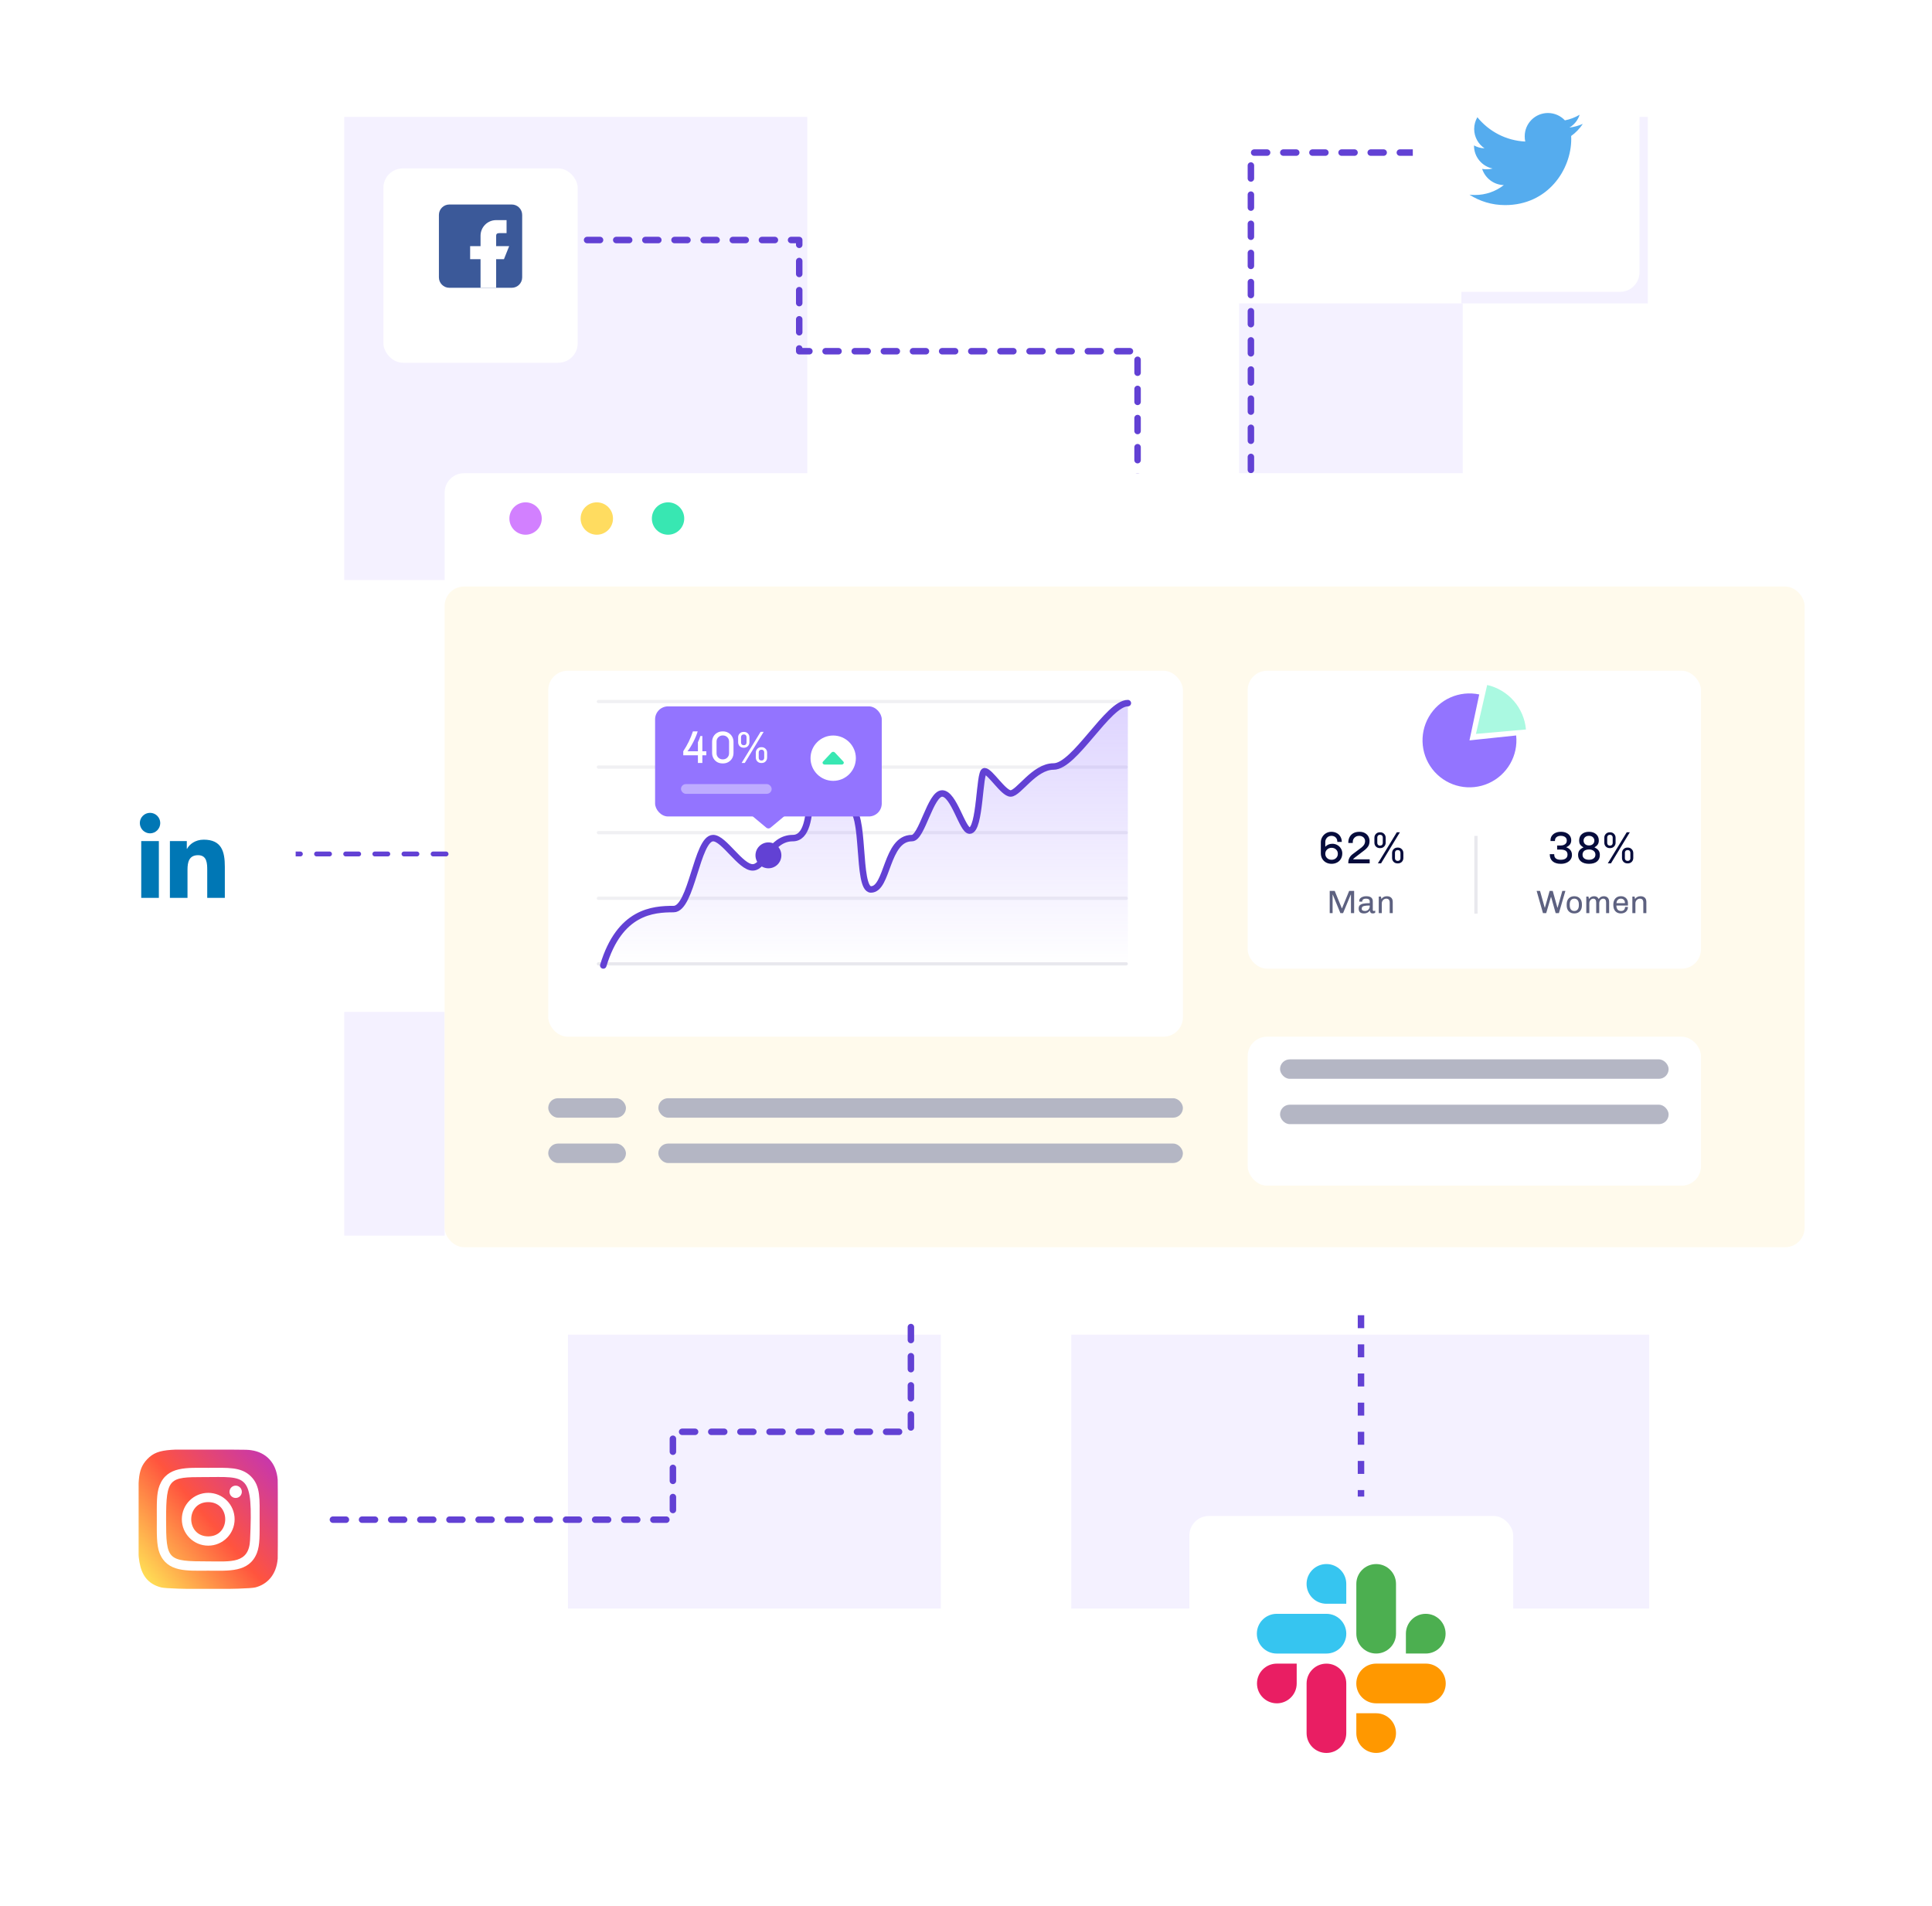 <svg width="364" height="359" viewBox="0 0 364 359" fill="none" xmlns="http://www.w3.org/2000/svg">
<path d="M64.856 109.272L64.856 22.032L152.097 22.032L152.097 109.272L64.856 109.272Z" fill="#F4F1FF"/>
<path d="M201.835 303.015L201.835 194.134L310.716 194.134L310.716 303.015L201.835 303.015Z" fill="#F4F1FF"/>
<path d="M64.856 232.769L64.856 190.622L107.004 190.622L107.004 232.769L64.856 232.769Z" fill="#F4F1FF"/>
<path d="M107.004 303.015L107.004 232.769L177.25 232.769L177.25 303.015L107.004 303.015Z" fill="#F4F1FF"/>
<path d="M142.127 190.621L142.127 155.498L177.249 155.498L177.249 190.621L142.127 190.621Z" fill="#F4F1FF"/>
<rect width="16.859" height="16.859" transform="matrix(-1 0 0 1 250.305 126.698)" fill="#F4F1FF"/>
<rect x="275.332" y="22.032" width="35.123" height="35.123" fill="#F4F1FF"/>
<rect x="275.594" y="143.557" width="35.123" height="35.123" fill="#F4F1FF"/>
<rect x="233.446" y="57.154" width="42.147" height="42.147" fill="#F4F1FF"/>
<path d="M266.181 28.743H235.677V88.53" stroke="#6241D4" stroke-width="1.22" stroke-linecap="round" stroke-linejoin="round" stroke-dasharray="2.44 3.05"/>
<path d="M110.612 45.215H150.578V66.162H214.325V94.021" stroke="#6241D4" stroke-width="1.22" stroke-linecap="round" stroke-linejoin="round" stroke-dasharray="2.44 3.05"/>
<g filter="url(#filter0_d_1_4146)">
<rect x="83.769" y="84.259" width="256.231" height="162.28" rx="3.66" fill="white"/>
</g>
<rect x="83.769" y="110.492" width="256.231" height="124.455" rx="3.66" fill="#FFFAEC"/>
<g filter="url(#filter1_d_1_4146)">
<rect x="235.067" y="122.694" width="85.41" height="56.127" rx="3.66" fill="white"/>
</g>
<line opacity="0.3" x1="278.077" y1="157.468" x2="278.077" y2="172.11" stroke="#B4B6C4" stroke-width="0.61"/>
<path d="M278.697 130.818C276.869 130.43 274.966 130.63 273.259 131.39C271.553 132.149 270.13 133.43 269.196 135.048C268.262 136.666 267.864 138.538 268.06 140.396C268.255 142.253 269.033 144.002 270.283 145.39C271.533 146.778 273.191 147.735 275.018 148.124C276.845 148.512 278.749 148.312 280.455 147.552C282.162 146.792 283.584 145.512 284.518 143.894C285.452 142.276 285.85 140.404 285.655 138.546L276.857 139.471L278.697 130.818Z" fill="#9374FF"/>
<path d="M280.195 129.035C282.141 129.482 283.896 130.534 285.208 132.039C286.519 133.545 287.321 135.428 287.497 137.417L278.077 138.251L280.195 129.035Z" fill="#AAF9E1"/>
<path d="M250.827 156.693C251.208 156.693 251.547 156.773 251.843 156.932C252.145 157.091 252.378 157.316 252.543 157.607C252.714 157.891 252.8 158.222 252.8 158.598H251.963C251.963 158.245 251.86 157.965 251.655 157.761C251.45 157.556 251.174 157.453 250.827 157.453C250.622 157.453 250.431 157.504 250.254 157.607C250.084 157.709 249.947 157.849 249.844 158.025C249.742 158.196 249.691 158.384 249.691 158.589V159.511C250.044 159.136 250.485 158.948 251.015 158.948C251.356 158.948 251.669 159.027 251.954 159.187C252.244 159.346 252.472 159.566 252.637 159.845C252.808 160.118 252.894 160.42 252.894 160.75C252.894 161.137 252.808 161.482 252.637 161.783C252.467 162.079 252.227 162.31 251.92 162.475C251.612 162.64 251.265 162.723 250.878 162.723C250.491 162.723 250.143 162.64 249.836 162.475C249.528 162.304 249.286 162.068 249.11 161.766C248.939 161.459 248.854 161.114 248.854 160.733V158.666C248.854 158.313 248.942 157.985 249.118 157.684C249.295 157.376 249.534 157.134 249.836 156.958C250.143 156.781 250.474 156.693 250.827 156.693ZM250.878 159.708C250.542 159.708 250.26 159.816 250.032 160.032C249.805 160.243 249.691 160.511 249.691 160.835C249.691 161.16 249.805 161.43 250.032 161.647C250.26 161.857 250.542 161.963 250.878 161.963C251.214 161.963 251.493 161.86 251.715 161.655C251.943 161.445 252.057 161.171 252.057 160.835C252.057 160.499 251.943 160.229 251.715 160.024C251.493 159.813 251.214 159.708 250.878 159.708ZM256.133 156.693C256.543 156.693 256.89 156.775 257.175 156.941C257.459 157.106 257.673 157.319 257.815 157.581C257.958 157.843 258.029 158.119 258.029 158.41C258.029 158.82 257.946 159.156 257.781 159.417C257.616 159.679 257.351 159.95 256.987 160.229L255.355 161.476C255.224 161.567 255.122 161.65 255.048 161.724C254.98 161.792 254.945 161.843 254.945 161.877H258.054V162.637H254.032V162.432C254.032 162.142 254.1 161.866 254.237 161.604C254.379 161.336 254.575 161.109 254.826 160.921L256.526 159.64C256.765 159.446 256.936 159.255 257.038 159.067C257.14 158.879 257.192 158.672 257.192 158.444C257.192 158.273 257.149 158.114 257.064 157.965C256.978 157.812 256.853 157.689 256.688 157.598C256.523 157.501 256.323 157.453 256.09 157.453C255.851 157.453 255.637 157.504 255.449 157.607C255.267 157.709 255.125 157.846 255.022 158.017C254.92 158.188 254.869 158.375 254.869 158.58V158.7C254.869 158.746 254.871 158.78 254.877 158.803H254.04L254.032 158.717V158.649C254.032 158.319 254.106 158.005 254.254 157.709C254.402 157.407 254.632 157.163 254.945 156.975C255.259 156.787 255.654 156.693 256.133 156.693ZM263.753 156.778L260.2 162.637H259.602L263.172 156.778H263.753ZM260.038 156.787C260.34 156.787 260.587 156.886 260.781 157.086C260.975 157.279 261.071 157.524 261.071 157.82V158.734C261.071 159.03 260.972 159.278 260.772 159.477C260.579 159.671 260.334 159.768 260.038 159.768H259.978C259.682 159.768 259.434 159.671 259.235 159.477C259.041 159.278 258.945 159.03 258.945 158.734V157.82C258.945 157.524 259.041 157.279 259.235 157.086C259.429 156.886 259.676 156.787 259.978 156.787H260.038ZM260.012 157.257C259.853 157.257 259.725 157.305 259.628 157.402C259.537 157.493 259.491 157.612 259.491 157.761V158.794C259.491 158.942 259.537 159.064 259.628 159.161C259.725 159.252 259.853 159.298 260.012 159.298C260.172 159.298 260.297 159.252 260.388 159.161C260.479 159.064 260.525 158.942 260.525 158.794V157.761C260.525 157.612 260.479 157.493 260.388 157.402C260.297 157.305 260.172 157.257 260.012 157.257ZM263.369 159.665C263.665 159.665 263.91 159.765 264.103 159.964C264.303 160.158 264.402 160.403 264.402 160.699V161.613C264.402 161.909 264.306 162.156 264.112 162.356C263.918 162.549 263.671 162.646 263.369 162.646H263.309C263.007 162.646 262.76 162.549 262.566 162.356C262.372 162.156 262.276 161.909 262.276 161.613V160.699C262.276 160.403 262.372 160.158 262.566 159.964C262.765 159.765 263.013 159.665 263.309 159.665H263.369ZM263.343 160.135C263.184 160.135 263.056 160.183 262.959 160.28C262.868 160.371 262.822 160.491 262.822 160.639V161.672C262.822 161.82 262.868 161.943 262.959 162.04C263.056 162.131 263.184 162.176 263.343 162.176C263.503 162.176 263.628 162.131 263.719 162.04C263.81 161.943 263.856 161.82 263.856 161.672V160.639C263.856 160.491 263.81 160.371 263.719 160.28C263.628 160.183 263.503 160.135 263.343 160.135Z" fill="#060C3C"/>
<path d="M255.126 167.824V172.009H254.528V168.526H254.491L253.045 172.009H252.539L251.099 168.526H251.069V172.009H250.526V167.824H251.465L252.814 171.118H252.838L254.192 167.824H255.126ZM257.423 168.831C257.833 168.831 258.138 168.912 258.338 169.075C258.541 169.237 258.643 169.473 258.643 169.782V171.399C258.643 171.472 258.659 171.527 258.692 171.564C258.724 171.596 258.765 171.612 258.814 171.612C258.907 171.612 259.001 171.584 259.094 171.527V171.948C258.956 172.029 258.799 172.07 258.624 172.07C258.45 172.07 258.319 172.021 258.234 171.924C258.149 171.822 258.102 171.684 258.094 171.509C257.842 171.883 257.477 172.07 257.002 172.07C256.66 172.07 256.404 171.997 256.233 171.85C256.066 171.7 255.983 171.464 255.983 171.143C255.983 170.891 256.048 170.693 256.178 170.551C256.308 170.405 256.524 170.299 256.825 170.234C257.126 170.169 257.541 170.136 258.069 170.136V169.849C258.069 169.642 258.008 169.498 257.886 169.416C257.764 169.331 257.587 169.288 257.355 169.288C257.136 169.288 256.965 169.331 256.843 169.416C256.721 169.502 256.66 169.622 256.66 169.776V169.849H256.099C256.091 169.792 256.087 169.725 256.087 169.648C256.087 169.506 256.143 169.371 256.257 169.245C256.371 169.119 256.526 169.02 256.721 168.946C256.916 168.869 257.132 168.831 257.368 168.831H257.423ZM258.069 170.581C257.642 170.581 257.319 170.604 257.099 170.649C256.884 170.689 256.739 170.752 256.666 170.838C256.593 170.923 256.556 171.041 256.556 171.192C256.556 171.472 256.77 171.612 257.197 171.612C257.347 171.612 257.49 171.576 257.624 171.503C257.758 171.425 257.866 171.318 257.947 171.179C258.029 171.041 258.069 170.882 258.069 170.703V170.581ZM261.302 168.831C261.644 168.831 261.913 168.922 262.108 169.105C262.303 169.288 262.401 169.557 262.401 169.91V172.009H261.827V170.014C261.827 169.53 261.607 169.288 261.168 169.288C261.022 169.288 260.886 169.327 260.759 169.404C260.633 169.481 260.532 169.587 260.454 169.721C260.377 169.851 260.339 169.996 260.339 170.154V172.009H259.765V168.892H260.18L260.259 169.349C260.519 169.003 260.867 168.831 261.302 168.831Z" fill="#5D6180"/>
<path d="M294.125 156.693C294.495 156.693 294.825 156.761 295.116 156.898C295.406 157.035 295.631 157.226 295.791 157.47C295.95 157.71 296.03 157.98 296.03 158.282C296.03 158.606 295.947 158.874 295.782 159.085C295.623 159.29 295.395 159.46 295.099 159.597L295.107 159.623C295.432 159.725 295.688 159.899 295.876 160.144C296.07 160.383 296.166 160.69 296.166 161.066C296.166 161.385 296.078 161.67 295.902 161.92C295.725 162.171 295.48 162.367 295.167 162.51C294.854 162.652 294.507 162.723 294.125 162.723H294.023C293.402 162.723 292.906 162.569 292.536 162.262C292.172 161.949 291.99 161.522 291.99 160.981V160.912H292.827V161.006C292.827 161.32 292.932 161.559 293.143 161.724C293.353 161.883 293.655 161.963 294.048 161.963C294.452 161.963 294.766 161.883 294.988 161.724C295.215 161.559 295.329 161.311 295.329 160.981C295.329 160.354 294.891 160.041 294.014 160.041H293.373V159.273H294.031C294.378 159.273 294.657 159.193 294.868 159.033C295.084 158.874 295.193 158.646 295.193 158.35C295.193 158.06 295.087 157.838 294.877 157.684C294.672 157.53 294.395 157.453 294.048 157.453C293.724 157.453 293.462 157.533 293.262 157.692C293.063 157.852 292.963 158.074 292.963 158.359V158.436H292.126V158.282C292.126 157.969 292.209 157.692 292.374 157.453C292.545 157.208 292.776 157.021 293.066 156.89C293.362 156.759 293.689 156.693 294.048 156.693H294.125ZM299.371 156.693C299.929 156.693 300.376 156.841 300.712 157.137C301.054 157.433 301.225 157.829 301.225 158.324C301.225 158.632 301.159 158.882 301.028 159.076C300.903 159.27 300.704 159.449 300.43 159.614V159.648C300.755 159.796 301 159.979 301.165 160.195C301.336 160.411 301.421 160.699 301.421 161.058C301.421 161.581 301.242 161.991 300.883 162.288C300.53 162.578 300.026 162.723 299.371 162.723C298.745 162.723 298.247 162.578 297.877 162.288C297.506 161.991 297.321 161.581 297.321 161.058C297.321 160.699 297.407 160.408 297.578 160.186C297.748 159.959 297.993 159.779 298.312 159.648V159.614C297.999 159.421 297.788 159.23 297.68 159.042C297.572 158.854 297.518 158.632 297.518 158.376C297.518 157.829 297.689 157.413 298.03 157.129C298.372 156.838 298.819 156.693 299.371 156.693ZM299.371 157.453C299.064 157.453 298.816 157.539 298.628 157.71C298.446 157.88 298.355 158.097 298.355 158.359C298.355 158.621 298.446 158.837 298.628 159.008C298.816 159.179 299.064 159.264 299.371 159.264C299.679 159.264 299.924 159.179 300.106 159.008C300.294 158.837 300.388 158.621 300.388 158.359C300.388 158.097 300.294 157.88 300.106 157.71C299.924 157.539 299.679 157.453 299.371 157.453ZM299.371 160.024C298.813 160.024 298.44 160.206 298.252 160.571C298.19 160.707 298.158 160.85 298.158 160.998C298.158 161.317 298.272 161.559 298.5 161.724C298.728 161.883 299.018 161.963 299.371 161.963C299.73 161.963 300.02 161.88 300.242 161.715C300.47 161.544 300.584 161.305 300.584 160.998C300.584 160.696 300.473 160.46 300.251 160.289C300.035 160.112 299.741 160.024 299.371 160.024ZM307.069 156.779L303.516 162.638H302.918L306.488 156.779H307.069ZM303.353 156.787C303.655 156.787 303.903 156.887 304.096 157.086C304.29 157.28 304.387 157.524 304.387 157.821V158.734C304.387 159.031 304.287 159.278 304.088 159.478C303.894 159.671 303.649 159.768 303.353 159.768H303.294C302.997 159.768 302.75 159.671 302.55 159.478C302.357 159.278 302.26 159.031 302.26 158.734V157.821C302.26 157.524 302.357 157.28 302.55 157.086C302.744 156.887 302.992 156.787 303.294 156.787H303.353ZM303.328 157.257C303.168 157.257 303.04 157.305 302.943 157.402C302.852 157.493 302.807 157.613 302.807 157.761V158.794C302.807 158.942 302.852 159.065 302.943 159.161C303.04 159.253 303.168 159.298 303.328 159.298C303.487 159.298 303.612 159.253 303.704 159.161C303.795 159.065 303.84 158.942 303.84 158.794V157.761C303.84 157.613 303.795 157.493 303.704 157.402C303.612 157.305 303.487 157.257 303.328 157.257ZM306.684 159.665C306.98 159.665 307.225 159.765 307.419 159.964C307.618 160.158 307.718 160.403 307.718 160.699V161.613C307.718 161.909 307.621 162.157 307.427 162.356C307.234 162.549 306.986 162.646 306.684 162.646H306.625C306.323 162.646 306.075 162.549 305.881 162.356C305.688 162.157 305.591 161.909 305.591 161.613V160.699C305.591 160.403 305.688 160.158 305.881 159.964C306.081 159.765 306.328 159.665 306.625 159.665H306.684ZM306.659 160.135C306.499 160.135 306.371 160.184 306.274 160.28C306.183 160.371 306.138 160.491 306.138 160.639V161.673C306.138 161.821 306.183 161.943 306.274 162.04C306.371 162.131 306.499 162.176 306.659 162.176C306.818 162.176 306.943 162.131 307.035 162.04C307.126 161.943 307.171 161.821 307.171 161.673V160.639C307.171 160.491 307.126 160.371 307.035 160.28C306.943 160.184 306.818 160.135 306.659 160.135Z" fill="#060C3C"/>
<path d="M294.932 167.824L293.706 172.009H293.096L292.242 168.983H292.199L291.315 172.009H290.705L289.509 167.824H290.149L291.034 170.978H291.071L291.961 167.824H292.541L293.425 170.978H293.462L294.353 167.824H294.932ZM296.608 168.831C297.043 168.831 297.391 168.965 297.651 169.233C297.911 169.502 298.041 169.87 298.041 170.337V170.563C298.041 171.031 297.913 171.399 297.657 171.667C297.401 171.936 297.051 172.07 296.608 172.07C296.164 172.07 295.815 171.936 295.558 171.667C295.302 171.399 295.174 171.031 295.174 170.563V170.337C295.174 169.87 295.304 169.502 295.565 169.233C295.825 168.965 296.173 168.831 296.608 168.831ZM296.608 169.288C296.335 169.288 296.124 169.382 295.973 169.569C295.823 169.756 295.748 170.03 295.748 170.392V170.508C295.748 170.862 295.821 171.135 295.967 171.326C296.118 171.517 296.331 171.612 296.608 171.612C296.876 171.612 297.086 171.519 297.236 171.332C297.391 171.141 297.468 170.866 297.468 170.508V170.392C297.468 170.038 297.393 169.766 297.242 169.575C297.096 169.384 296.884 169.288 296.608 169.288ZM302.155 168.831C302.476 168.831 302.726 168.924 302.905 169.111C303.084 169.298 303.173 169.565 303.173 169.91V172.009H302.6V170.014C302.6 169.53 302.413 169.288 302.039 169.288C301.909 169.288 301.787 169.327 301.673 169.404C301.563 169.481 301.473 169.587 301.404 169.721C301.339 169.851 301.307 169.996 301.307 170.154V172.009H300.733V170.014C300.733 169.53 300.546 169.288 300.172 169.288C300.042 169.288 299.92 169.327 299.806 169.404C299.696 169.481 299.607 169.587 299.537 169.721C299.472 169.851 299.44 169.996 299.44 170.154V172.009H298.866V168.892H299.281L299.361 169.349C299.596 169.003 299.924 168.831 300.343 168.831C300.754 168.831 301.038 169.003 301.197 169.349C301.335 169.154 301.484 169.02 301.642 168.946C301.801 168.869 301.972 168.831 302.155 168.831ZM305.407 168.831C305.664 168.831 305.889 168.885 306.085 168.995C306.284 169.101 306.439 169.254 306.548 169.453C306.658 169.652 306.713 169.884 306.713 170.148V170.581H304.535C304.543 170.911 304.62 171.165 304.767 171.344C304.913 171.523 305.131 171.612 305.42 171.612C305.676 171.612 305.865 171.537 305.987 171.387C306.109 171.236 306.17 171.057 306.17 170.85H306.713C306.713 171.094 306.656 171.307 306.542 171.49C306.432 171.673 306.278 171.816 306.079 171.918C305.883 172.019 305.66 172.07 305.407 172.07H305.383C304.944 172.07 304.596 171.93 304.34 171.649C304.088 171.364 303.962 170.986 303.962 170.514V170.392C303.962 170.083 304.019 169.811 304.132 169.575C304.246 169.339 304.409 169.156 304.62 169.026C304.832 168.896 305.08 168.831 305.365 168.831H305.407ZM305.377 169.288C305.145 169.288 304.956 169.359 304.81 169.502C304.667 169.644 304.58 169.855 304.547 170.136H306.146V170.063C306.146 169.831 306.075 169.644 305.932 169.502C305.794 169.359 305.609 169.288 305.377 169.288ZM309.084 168.831C309.426 168.831 309.694 168.922 309.889 169.105C310.085 169.288 310.182 169.557 310.182 169.91V172.009H309.609V170.014C309.609 169.53 309.389 169.288 308.95 169.288C308.804 169.288 308.667 169.327 308.541 169.404C308.415 169.481 308.313 169.587 308.236 169.721C308.159 169.851 308.12 169.996 308.12 170.154V172.009H307.547V168.892H307.962L308.041 169.349C308.301 169.003 308.649 168.831 309.084 168.831Z" fill="#5D6180"/>
<g filter="url(#filter2_d_1_4146)">
<rect x="235.067" y="191.632" width="85.41" height="28.063" rx="3.66" fill="white"/>
</g>
<rect x="241.168" y="199.563" width="73.209" height="3.66" rx="1.83" fill="#B4B6C4"/>
<rect x="241.168" y="208.104" width="73.209" height="3.66" rx="1.83" fill="#B4B6C4"/>
<rect x="124.034" y="206.884" width="98.832" height="3.66" rx="1.83" fill="#B4B6C4"/>
<rect x="103.291" y="206.884" width="14.642" height="3.66" rx="1.83" fill="#B4B6C4"/>
<rect x="124.034" y="215.425" width="98.832" height="3.66" rx="1.83" fill="#B4B6C4"/>
<rect x="103.291" y="215.425" width="14.642" height="3.66" rx="1.83" fill="#B4B6C4"/>
<g filter="url(#filter3_d_1_4146)">
<rect x="103.291" y="122.694" width="119.575" height="68.938" rx="3.66" fill="white"/>
</g>
<line opacity="0.3" x1="112.747" y1="181.566" x2="212.189" y2="181.566" stroke="#B4B6C4" stroke-width="0.61" stroke-linecap="round"/>
<line opacity="0.2" x1="112.747" y1="169.212" x2="212.189" y2="169.212" stroke="#B4B6C4" stroke-width="0.61" stroke-linecap="round"/>
<line opacity="0.2" x1="112.747" y1="156.858" x2="212.189" y2="156.858" stroke="#B4B6C4" stroke-width="0.61" stroke-linecap="round"/>
<line opacity="0.2" x1="112.747" y1="144.504" x2="212.189" y2="144.504" stroke="#B4B6C4" stroke-width="0.61" stroke-linecap="round"/>
<line opacity="0.2" x1="112.747" y1="132.15" x2="212.189" y2="132.15" stroke="#B4B6C4" stroke-width="0.61" stroke-linecap="round"/>
<path opacity="0.4" d="M126.303 171.249C122.396 171.249 116.139 171.694 113.052 181.871H212.494V132.455C208.747 132.455 201.876 144.39 197.897 144.39C194.231 144.39 191.302 149.473 189.799 149.473C188.44 149.473 185.906 145.274 184.886 145.274C183.867 145.274 184.108 156.47 182.069 156.47C180.71 156.47 179.11 149.473 176.902 149.473C174.693 149.473 173.067 157.88 171.21 157.88C166.284 157.88 166.708 167.554 163.481 167.554C160.762 167.554 162.49 152.314 159.432 152.314C155.524 152.314 156.345 142.18 153.797 142.18C150.569 142.18 154.024 157.88 148.757 157.88C144.51 157.88 143.496 163.369 141.211 163.398C138.926 163.427 135.789 157.88 133.75 157.88C130.692 157.88 129.701 171.249 126.303 171.249Z" fill="url(#paint0_linear_1_4146)"/>
<path d="M113.662 181.871C116.748 171.694 123.006 171.249 126.913 171.249C130.311 171.249 131.302 157.88 134.36 157.88C136.399 157.88 139.536 163.427 141.821 163.398C144.106 163.369 145.12 157.88 149.367 157.88C154.634 157.88 151.179 142.18 154.407 142.18C156.955 142.18 156.134 152.314 160.042 152.314C163.1 152.314 161.372 167.554 164.091 167.554C167.318 167.554 166.894 157.88 171.82 157.88C173.677 157.88 175.303 149.473 177.512 149.473C179.72 149.473 181.32 156.47 182.679 156.47C184.718 156.47 184.477 145.274 185.496 145.274C186.516 145.274 189.05 149.473 190.409 149.473C191.912 149.473 194.841 144.39 198.507 144.39C202.486 144.39 208.747 132.455 212.494 132.455" stroke="#6241D4" stroke-width="1.22" stroke-linecap="round" stroke-linejoin="round"/>
<circle cx="144.776" cy="161.129" r="2.44" fill="#6241D4"/>
<path d="M145.167 155.923C144.94 156.111 144.612 156.111 144.385 155.923L140.044 152.305C139.167 151.574 139.684 150.147 140.825 150.147L148.727 150.147C149.868 150.147 150.385 151.574 149.508 152.305L145.167 155.923Z" fill="#9374FF"/>
<rect x="123.423" y="133.065" width="42.705" height="20.742" rx="2.44" fill="#9374FF"/>
<rect opacity="0.4" x="128.304" y="147.707" width="17.082" height="1.83" rx="0.915" fill="white"/>
<path d="M131.447 137.781C131.288 138.35 131.009 139.022 130.61 139.796C130.212 140.565 129.85 141.14 129.525 141.522H131.49V139.822C131.683 139.441 131.837 139.051 131.951 138.652H132.327V141.522H133.07V142.282H132.327V143.725H131.49V142.282H128.731V141.513C129.506 140.352 130.112 139.107 130.55 137.781H131.447ZM136.232 137.781C136.591 137.781 136.918 137.866 137.214 138.037C137.516 138.208 137.755 138.444 137.932 138.746C138.108 139.048 138.197 139.386 138.197 139.762V141.838C138.197 142.208 138.111 142.544 137.94 142.846C137.77 143.142 137.533 143.378 137.231 143.555C136.935 143.725 136.602 143.811 136.232 143.811H136.121C135.745 143.811 135.407 143.725 135.105 143.555C134.809 143.378 134.578 143.139 134.413 142.837C134.248 142.535 134.165 142.202 134.165 141.838V139.762C134.165 139.381 134.251 139.039 134.421 138.737C134.598 138.436 134.834 138.202 135.13 138.037C135.426 137.866 135.757 137.781 136.121 137.781H136.232ZM136.181 138.541C135.851 138.541 135.572 138.652 135.344 138.874C135.116 139.09 135.002 139.364 135.002 139.694V141.898C135.002 142.228 135.116 142.504 135.344 142.726C135.572 142.942 135.851 143.051 136.181 143.051C136.523 143.051 136.804 142.94 137.026 142.717C137.249 142.495 137.36 142.222 137.36 141.898V139.694C137.36 139.369 137.249 139.096 137.026 138.874C136.804 138.652 136.523 138.541 136.181 138.541ZM143.878 137.866L140.325 143.725H139.727L143.298 137.866H143.878ZM140.163 137.875C140.465 137.875 140.713 137.974 140.906 138.174C141.1 138.367 141.197 138.612 141.197 138.908V139.822C141.197 140.118 141.097 140.366 140.898 140.565C140.704 140.759 140.459 140.856 140.163 140.856H140.103C139.807 140.856 139.559 140.759 139.36 140.565C139.167 140.366 139.07 140.118 139.07 139.822V138.908C139.07 138.612 139.167 138.367 139.36 138.174C139.554 137.974 139.801 137.875 140.103 137.875H140.163ZM140.137 138.344C139.978 138.344 139.85 138.393 139.753 138.49C139.662 138.581 139.616 138.7 139.616 138.848V139.882C139.616 140.03 139.662 140.152 139.753 140.249C139.85 140.34 139.978 140.386 140.137 140.386C140.297 140.386 140.422 140.34 140.513 140.249C140.604 140.152 140.65 140.03 140.65 139.882V138.848C140.65 138.7 140.604 138.581 140.513 138.49C140.422 138.393 140.297 138.344 140.137 138.344ZM143.494 140.753C143.79 140.753 144.035 140.853 144.229 141.052C144.428 141.246 144.528 141.49 144.528 141.787V142.7C144.528 142.997 144.431 143.244 144.237 143.443C144.044 143.637 143.796 143.734 143.494 143.734H143.434C143.132 143.734 142.885 143.637 142.691 143.443C142.498 143.244 142.401 142.997 142.401 142.7V141.787C142.401 141.49 142.498 141.246 142.691 141.052C142.89 140.853 143.138 140.753 143.434 140.753H143.494ZM143.468 141.223C143.309 141.223 143.181 141.271 143.084 141.368C142.993 141.459 142.947 141.579 142.947 141.727V142.76C142.947 142.908 142.993 143.031 143.084 143.127C143.181 143.219 143.309 143.264 143.468 143.264C143.628 143.264 143.753 143.219 143.844 143.127C143.935 143.031 143.981 142.908 143.981 142.76V141.727C143.981 141.579 143.935 141.459 143.844 141.368C143.753 141.271 143.628 141.223 143.468 141.223Z" fill="white"/>
<circle cx="156.978" cy="142.826" r="4.271" fill="white"/>
<path d="M157.291 141.754C157.13 141.582 156.825 141.582 156.664 141.754L155.066 143.461C154.853 143.689 155.041 144.027 155.379 144.027L158.576 144.027C158.914 144.027 159.102 143.689 158.889 143.461L157.291 141.754Z" fill="#38E7B2"/>
<circle cx="99.021" cy="97.68" r="3.05" fill="#D280FF"/>
<circle cx="112.442" cy="97.68" r="3.05" fill="#FFDC60"/>
<circle cx="125.864" cy="97.68" r="3.05" fill="#38E7B2"/>
<g filter="url(#filter4_d_1_4146)">
<rect x="72.235" y="28.066" width="36.605" height="36.605" rx="3.66" fill="white"/>
</g>
<g clip-path="url(#clip0_1_4146)">
<path d="M96.42 38.525H84.654C83.572 38.525 82.693 39.404 82.693 40.486V52.251C82.693 53.333 83.572 54.212 84.654 54.212H96.42C97.501 54.212 98.381 53.333 98.381 52.251V40.486C98.381 39.404 97.501 38.525 96.42 38.525Z" fill="#3B5999"/>
<path d="M93.478 46.368V44.407C93.478 43.866 93.918 43.917 94.459 43.917H95.439V41.466H93.478C91.853 41.466 90.537 42.782 90.537 44.407V46.368H88.576V48.82H90.537V54.212H93.478V48.82H94.949L95.93 46.368H93.478Z" fill="white"/>
</g>
<g filter="url(#filter5_d_1_4146)">
<rect x="266.181" y="8.61" width="42.705" height="42.705" rx="3.66" fill="white"/>
</g>
<g clip-path="url(#clip1_1_4146)">
<path d="M296.032 26.18C296.032 25.987 296.024 25.8 296.016 25.615C296.884 24.998 297.614 24.229 298.21 23.342V23.341C297.415 23.689 296.57 23.921 295.687 24.033C296.595 23.491 297.288 22.64 297.613 21.614C296.767 22.118 295.833 22.474 294.838 22.673C294.034 21.817 292.889 21.288 291.64 21.288C289.217 21.288 287.265 23.255 287.265 25.666C287.265 26.013 287.295 26.347 287.367 26.665C283.728 26.487 280.507 24.743 278.344 22.085C277.966 22.741 277.744 23.491 277.744 24.298C277.744 25.814 278.524 27.157 279.689 27.936C278.985 27.922 278.296 27.718 277.711 27.397V27.445C277.711 29.572 279.228 31.339 281.218 31.746C280.549 31.93 279.725 31.923 279.242 31.816C279.809 33.549 281.419 34.824 283.332 34.866C281.843 36.03 279.951 36.732 277.904 36.732C277.546 36.732 277.201 36.716 276.857 36.673C278.796 37.923 281.094 38.637 283.572 38.637C291.628 38.637 296.032 31.964 296.032 26.18Z" fill="#55ACEE"/>
</g>
<path d="M43.172 160.87H84.087" stroke="#6241D4" stroke-width="0.915" stroke-linecap="round" stroke-linejoin="round" stroke-dasharray="2.44 3.05"/>
<g filter="url(#filter6_d_1_4146)">
<rect x="224.086" y="281.923" width="61.008" height="61.008" rx="3.66" fill="white"/>
</g>
<g clip-path="url(#clip2_1_4146)">
<path d="M249.908 313.393C247.844 313.393 246.17 315.067 246.17 317.131V326.481C246.17 328.546 247.844 330.22 249.908 330.22C251.972 330.22 253.646 328.546 253.646 326.481V317.131C253.645 315.067 251.971 313.393 249.908 313.393Z" fill="#E91E63"/>
<path d="M236.824 317.13C236.824 319.196 238.499 320.871 240.565 320.871C242.63 320.871 244.306 319.196 244.306 317.13V313.389H240.568C240.566 313.389 240.566 313.389 240.565 313.389C238.499 313.389 236.824 315.065 236.824 317.13Z" fill="#E91E63"/>
<path d="M249.913 294.632C249.911 294.632 249.91 294.632 249.908 294.632C247.843 294.632 246.167 296.307 246.167 298.373C246.167 300.438 247.843 302.114 249.908 302.114H253.646V298.373C253.646 298.371 253.646 298.368 253.646 298.365C253.645 296.303 251.974 294.632 249.913 294.632Z" fill="#36C5F0"/>
<path d="M240.54 311.493H249.908C251.974 311.493 253.649 309.817 253.649 307.752C253.649 305.686 251.974 304.01 249.908 304.01H240.54C238.474 304.01 236.799 305.686 236.799 307.752C236.799 309.817 238.474 311.493 240.54 311.493Z" fill="#36C5F0"/>
<path d="M268.612 304.009C266.55 304.009 264.879 305.68 264.879 307.743V307.75V311.491H268.617C270.682 311.491 272.358 309.816 272.358 307.75C272.358 305.684 270.682 304.009 268.617 304.009C268.615 304.009 268.614 304.009 268.612 304.009Z" fill="#4CAF50"/>
<path d="M255.54 298.373V307.752C255.54 309.816 257.214 311.49 259.278 311.49C261.342 311.49 263.016 309.816 263.016 307.752V298.373C263.016 296.309 261.342 294.635 259.278 294.635C257.214 294.635 255.54 296.309 255.54 298.373Z" fill="#4CAF50"/>
<path d="M263.015 326.478C263.015 324.414 261.341 322.74 259.277 322.74H255.539V326.481C255.54 328.543 257.213 330.216 259.277 330.216C261.341 330.216 263.015 328.542 263.015 326.478Z" fill="#FF9800"/>
<path d="M268.645 313.389H259.277C257.211 313.389 255.535 315.065 255.535 317.13C255.535 319.196 257.211 320.871 259.277 320.871H268.645C270.711 320.871 272.386 319.196 272.386 317.13C272.386 315.065 270.711 313.389 268.645 313.389Z" fill="#FF9800"/>
</g>
<g filter="url(#filter7_d_1_4146)">
<rect x="13" y="259.96" width="52.466" height="52.466" rx="3.66" fill="white"/>
</g>
<g clip-path="url(#clip3_1_4146)">
<path d="M27.755 274.862C25.694 277.003 26.116 279.278 26.116 286.188C26.116 291.927 25.114 297.679 30.354 299.034C31.991 299.454 46.489 299.454 48.123 299.031C50.305 298.468 52.08 296.699 52.322 293.613C52.356 293.182 52.356 279.201 52.321 278.762C52.063 275.475 50.04 273.581 47.374 273.197C46.763 273.109 46.641 273.082 43.506 273.077C32.386 273.082 29.949 272.587 27.755 274.862Z" fill="url(#paint1_linear_1_4146)"/>
<path d="M39.231 276.509C35.262 276.509 31.493 276.156 30.054 279.85C29.459 281.376 29.546 283.358 29.546 286.195C29.546 288.685 29.466 291.025 30.054 292.539C31.49 296.236 35.29 295.882 39.229 295.882C43.029 295.882 46.948 296.278 48.405 292.539C49.001 290.998 48.913 289.046 48.913 286.195C48.913 282.411 49.122 279.968 47.287 278.134C45.429 276.276 42.916 276.509 39.227 276.509H39.231ZM38.363 278.254C46.642 278.241 47.696 277.321 47.114 290.106C46.908 294.628 43.465 294.132 39.232 294.132C31.515 294.132 31.293 293.911 31.293 286.191C31.293 278.381 31.905 278.259 38.363 278.252V278.254ZM44.401 279.862C43.76 279.862 43.239 280.382 43.239 281.024C43.239 281.666 43.76 282.186 44.401 282.186C45.043 282.186 45.563 281.666 45.563 281.024C45.563 280.382 45.043 279.862 44.401 279.862ZM39.231 281.221C36.484 281.221 34.258 283.448 34.258 286.195C34.258 288.942 36.484 291.169 39.231 291.169C41.978 291.169 44.203 288.942 44.203 286.195C44.203 283.448 41.978 281.221 39.231 281.221ZM39.231 282.966C43.499 282.966 43.505 289.424 39.231 289.424C34.964 289.424 34.957 282.966 39.231 282.966Z" fill="white"/>
</g>
<g filter="url(#filter8_d_1_4146)">
<rect x="13" y="139.776" width="42.705" height="42.705" rx="3.66" fill="white"/>
</g>
<g clip-path="url(#clip4_1_4146)">
<path d="M42.356 169.136V169.135H42.36V163.262C42.36 160.388 41.741 158.175 38.382 158.175C36.767 158.175 35.684 159.061 35.241 159.901H35.195V158.443H32.01V169.135H35.326V163.841C35.326 162.447 35.59 161.099 37.317 161.099C39.017 161.099 39.043 162.69 39.043 163.93V169.136H42.356Z" fill="#0077B5"/>
<path d="M26.61 158.444H29.93V169.136H26.61V158.444Z" fill="#0077B5"/>
<path d="M28.268 153.121C27.207 153.121 26.345 153.983 26.345 155.044C26.345 156.106 27.207 156.985 28.268 156.985C29.33 156.985 30.192 156.106 30.192 155.044C30.191 153.983 29.329 153.121 28.268 153.121V153.121Z" fill="#0077B5"/>
</g>
<path d="M62.721 286.274H126.779V269.722H171.619V247.454" stroke="#6241D4" stroke-width="1.22" stroke-linecap="round" stroke-linejoin="round" stroke-dasharray="2.44 3.05"/>
<path d="M256.42 247.759L256.42 281.923" stroke="#6241D4" stroke-width="1.22" stroke-dasharray="2.44 3.05"/>
<defs>
<filter id="filter0_d_1_4146" x="60.586" y="65.957" width="302.597" height="208.645" filterUnits="userSpaceOnUse" color-interpolation-filters="sRGB">
<feFlood flood-opacity="0" result="BackgroundImageFix"/>
<feColorMatrix in="SourceAlpha" type="matrix" values="0 0 0 0 0 0 0 0 0 0 0 0 0 0 0 0 0 0 127 0" result="hardAlpha"/>
<feMorphology radius="1.22" operator="erode" in="SourceAlpha" result="effect1_dropShadow_1_4146"/>
<feOffset dy="4.881"/>
<feGaussianBlur stdDeviation="12.201"/>
<feColorMatrix type="matrix" values="0 0 0 0 0.024 0 0 0 0 0.047 0 0 0 0 0.231 0 0 0 0.08 0"/>
<feBlend mode="normal" in2="BackgroundImageFix" result="effect1_dropShadow_1_4146"/>
<feBlend mode="normal" in="SourceGraphic" in2="effect1_dropShadow_1_4146" result="shape"/>
</filter>
<filter id="filter1_d_1_4146" x="222.866" y="114.153" width="109.813" height="80.53" filterUnits="userSpaceOnUse" color-interpolation-filters="sRGB">
<feFlood flood-opacity="0" result="BackgroundImageFix"/>
<feColorMatrix in="SourceAlpha" type="matrix" values="0 0 0 0 0 0 0 0 0 0 0 0 0 0 0 0 0 0 127 0" result="hardAlpha"/>
<feOffset dy="3.66"/>
<feGaussianBlur stdDeviation="6.101"/>
<feColorMatrix type="matrix" values="0 0 0 0 0.11 0 0 0 0 0.141 0 0 0 0 0.412 0 0 0 0.05 0"/>
<feBlend mode="normal" in2="BackgroundImageFix" result="effect1_dropShadow_1_4146"/>
<feBlend mode="normal" in="SourceGraphic" in2="effect1_dropShadow_1_4146" result="shape"/>
</filter>
<filter id="filter2_d_1_4146" x="222.866" y="183.091" width="109.813" height="52.467" filterUnits="userSpaceOnUse" color-interpolation-filters="sRGB">
<feFlood flood-opacity="0" result="BackgroundImageFix"/>
<feColorMatrix in="SourceAlpha" type="matrix" values="0 0 0 0 0 0 0 0 0 0 0 0 0 0 0 0 0 0 127 0" result="hardAlpha"/>
<feOffset dy="3.66"/>
<feGaussianBlur stdDeviation="6.101"/>
<feColorMatrix type="matrix" values="0 0 0 0 0.11 0 0 0 0 0.141 0 0 0 0 0.412 0 0 0 0.05 0"/>
<feBlend mode="normal" in2="BackgroundImageFix" result="effect1_dropShadow_1_4146"/>
<feBlend mode="normal" in="SourceGraphic" in2="effect1_dropShadow_1_4146" result="shape"/>
</filter>
<filter id="filter3_d_1_4146" x="91.09" y="114.153" width="143.978" height="93.341" filterUnits="userSpaceOnUse" color-interpolation-filters="sRGB">
<feFlood flood-opacity="0" result="BackgroundImageFix"/>
<feColorMatrix in="SourceAlpha" type="matrix" values="0 0 0 0 0 0 0 0 0 0 0 0 0 0 0 0 0 0 127 0" result="hardAlpha"/>
<feOffset dy="3.66"/>
<feGaussianBlur stdDeviation="6.101"/>
<feColorMatrix type="matrix" values="0 0 0 0 0.11 0 0 0 0 0.141 0 0 0 0 0.412 0 0 0 0.05 0"/>
<feBlend mode="normal" in2="BackgroundImageFix" result="effect1_dropShadow_1_4146"/>
<feBlend mode="normal" in="SourceGraphic" in2="effect1_dropShadow_1_4146" result="shape"/>
</filter>
<filter id="filter4_d_1_4146" x="60.033" y="19.525" width="61.008" height="61.008" filterUnits="userSpaceOnUse" color-interpolation-filters="sRGB">
<feFlood flood-opacity="0" result="BackgroundImageFix"/>
<feColorMatrix in="SourceAlpha" type="matrix" values="0 0 0 0 0 0 0 0 0 0 0 0 0 0 0 0 0 0 127 0" result="hardAlpha"/>
<feOffset dy="3.66"/>
<feGaussianBlur stdDeviation="6.101"/>
<feColorMatrix type="matrix" values="0 0 0 0 0.11 0 0 0 0 0.141 0 0 0 0 0.412 0 0 0 0.05 0"/>
<feBlend mode="normal" in2="BackgroundImageFix" result="effect1_dropShadow_1_4146"/>
<feBlend mode="normal" in="SourceGraphic" in2="effect1_dropShadow_1_4146" result="shape"/>
</filter>
<filter id="filter5_d_1_4146" x="253.979" y="0.069" width="67.108" height="67.108" filterUnits="userSpaceOnUse" color-interpolation-filters="sRGB">
<feFlood flood-opacity="0" result="BackgroundImageFix"/>
<feColorMatrix in="SourceAlpha" type="matrix" values="0 0 0 0 0 0 0 0 0 0 0 0 0 0 0 0 0 0 127 0" result="hardAlpha"/>
<feOffset dy="3.66"/>
<feGaussianBlur stdDeviation="6.101"/>
<feColorMatrix type="matrix" values="0 0 0 0 0.11 0 0 0 0 0.141 0 0 0 0 0.412 0 0 0 0.05 0"/>
<feBlend mode="normal" in2="BackgroundImageFix" result="effect1_dropShadow_1_4146"/>
<feBlend mode="normal" in="SourceGraphic" in2="effect1_dropShadow_1_4146" result="shape"/>
</filter>
<filter id="filter6_d_1_4146" x="211.884" y="273.382" width="85.41" height="85.411" filterUnits="userSpaceOnUse" color-interpolation-filters="sRGB">
<feFlood flood-opacity="0" result="BackgroundImageFix"/>
<feColorMatrix in="SourceAlpha" type="matrix" values="0 0 0 0 0 0 0 0 0 0 0 0 0 0 0 0 0 0 127 0" result="hardAlpha"/>
<feOffset dy="3.66"/>
<feGaussianBlur stdDeviation="6.101"/>
<feColorMatrix type="matrix" values="0 0 0 0 0.11 0 0 0 0 0.141 0 0 0 0 0.412 0 0 0 0.05 0"/>
<feBlend mode="normal" in2="BackgroundImageFix" result="effect1_dropShadow_1_4146"/>
<feBlend mode="normal" in="SourceGraphic" in2="effect1_dropShadow_1_4146" result="shape"/>
</filter>
<filter id="filter7_d_1_4146" x="0.799" y="251.419" width="76.869" height="76.869" filterUnits="userSpaceOnUse" color-interpolation-filters="sRGB">
<feFlood flood-opacity="0" result="BackgroundImageFix"/>
<feColorMatrix in="SourceAlpha" type="matrix" values="0 0 0 0 0 0 0 0 0 0 0 0 0 0 0 0 0 0 127 0" result="hardAlpha"/>
<feOffset dy="3.66"/>
<feGaussianBlur stdDeviation="6.101"/>
<feColorMatrix type="matrix" values="0 0 0 0 0.11 0 0 0 0 0.141 0 0 0 0 0.412 0 0 0 0.05 0"/>
<feBlend mode="normal" in2="BackgroundImageFix" result="effect1_dropShadow_1_4146"/>
<feBlend mode="normal" in="SourceGraphic" in2="effect1_dropShadow_1_4146" result="shape"/>
</filter>
<filter id="filter8_d_1_4146" x="0.799" y="131.235" width="67.108" height="67.108" filterUnits="userSpaceOnUse" color-interpolation-filters="sRGB">
<feFlood flood-opacity="0" result="BackgroundImageFix"/>
<feColorMatrix in="SourceAlpha" type="matrix" values="0 0 0 0 0 0 0 0 0 0 0 0 0 0 0 0 0 0 127 0" result="hardAlpha"/>
<feOffset dy="3.66"/>
<feGaussianBlur stdDeviation="6.101"/>
<feColorMatrix type="matrix" values="0 0 0 0 0.11 0 0 0 0 0.141 0 0 0 0 0.412 0 0 0 0.05 0"/>
<feBlend mode="normal" in2="BackgroundImageFix" result="effect1_dropShadow_1_4146"/>
<feBlend mode="normal" in="SourceGraphic" in2="effect1_dropShadow_1_4146" result="shape"/>
</filter>
<linearGradient id="paint0_linear_1_4146" x1="162.773" y1="117.865" x2="162.773" y2="181.871" gradientUnits="userSpaceOnUse">
<stop stop-color="#9374FF"/>
<stop offset="1" stop-color="#9374FF" stop-opacity="0"/>
</linearGradient>
<linearGradient id="paint1_linear_1_4146" x1="27.805" y1="297.635" x2="52.186" y2="276.533" gradientUnits="userSpaceOnUse">
<stop stop-color="#FFDD55"/>
<stop offset="0.5" stop-color="#FF543E"/>
<stop offset="1" stop-color="#C837AB"/>
</linearGradient>
<clipPath id="clip0_1_4146">
<rect width="15.688" height="15.688" fill="white" transform="translate(82.693 38.525)"/>
</clipPath>
<clipPath id="clip1_1_4146">
<rect width="21.353" height="21.353" fill="white" transform="translate(276.857 19.286)"/>
</clipPath>
<clipPath id="clip2_1_4146">
<rect width="35.588" height="35.588" fill="white" transform="translate(236.796 294.633)"/>
</clipPath>
<clipPath id="clip3_1_4146">
<rect width="26.233" height="26.233" fill="white" transform="translate(26.117 273.077)"/>
</clipPath>
<clipPath id="clip4_1_4146">
<rect width="16.015" height="16.015" fill="white" transform="translate(26.345 153.121)"/>
</clipPath>
</defs>
</svg>
